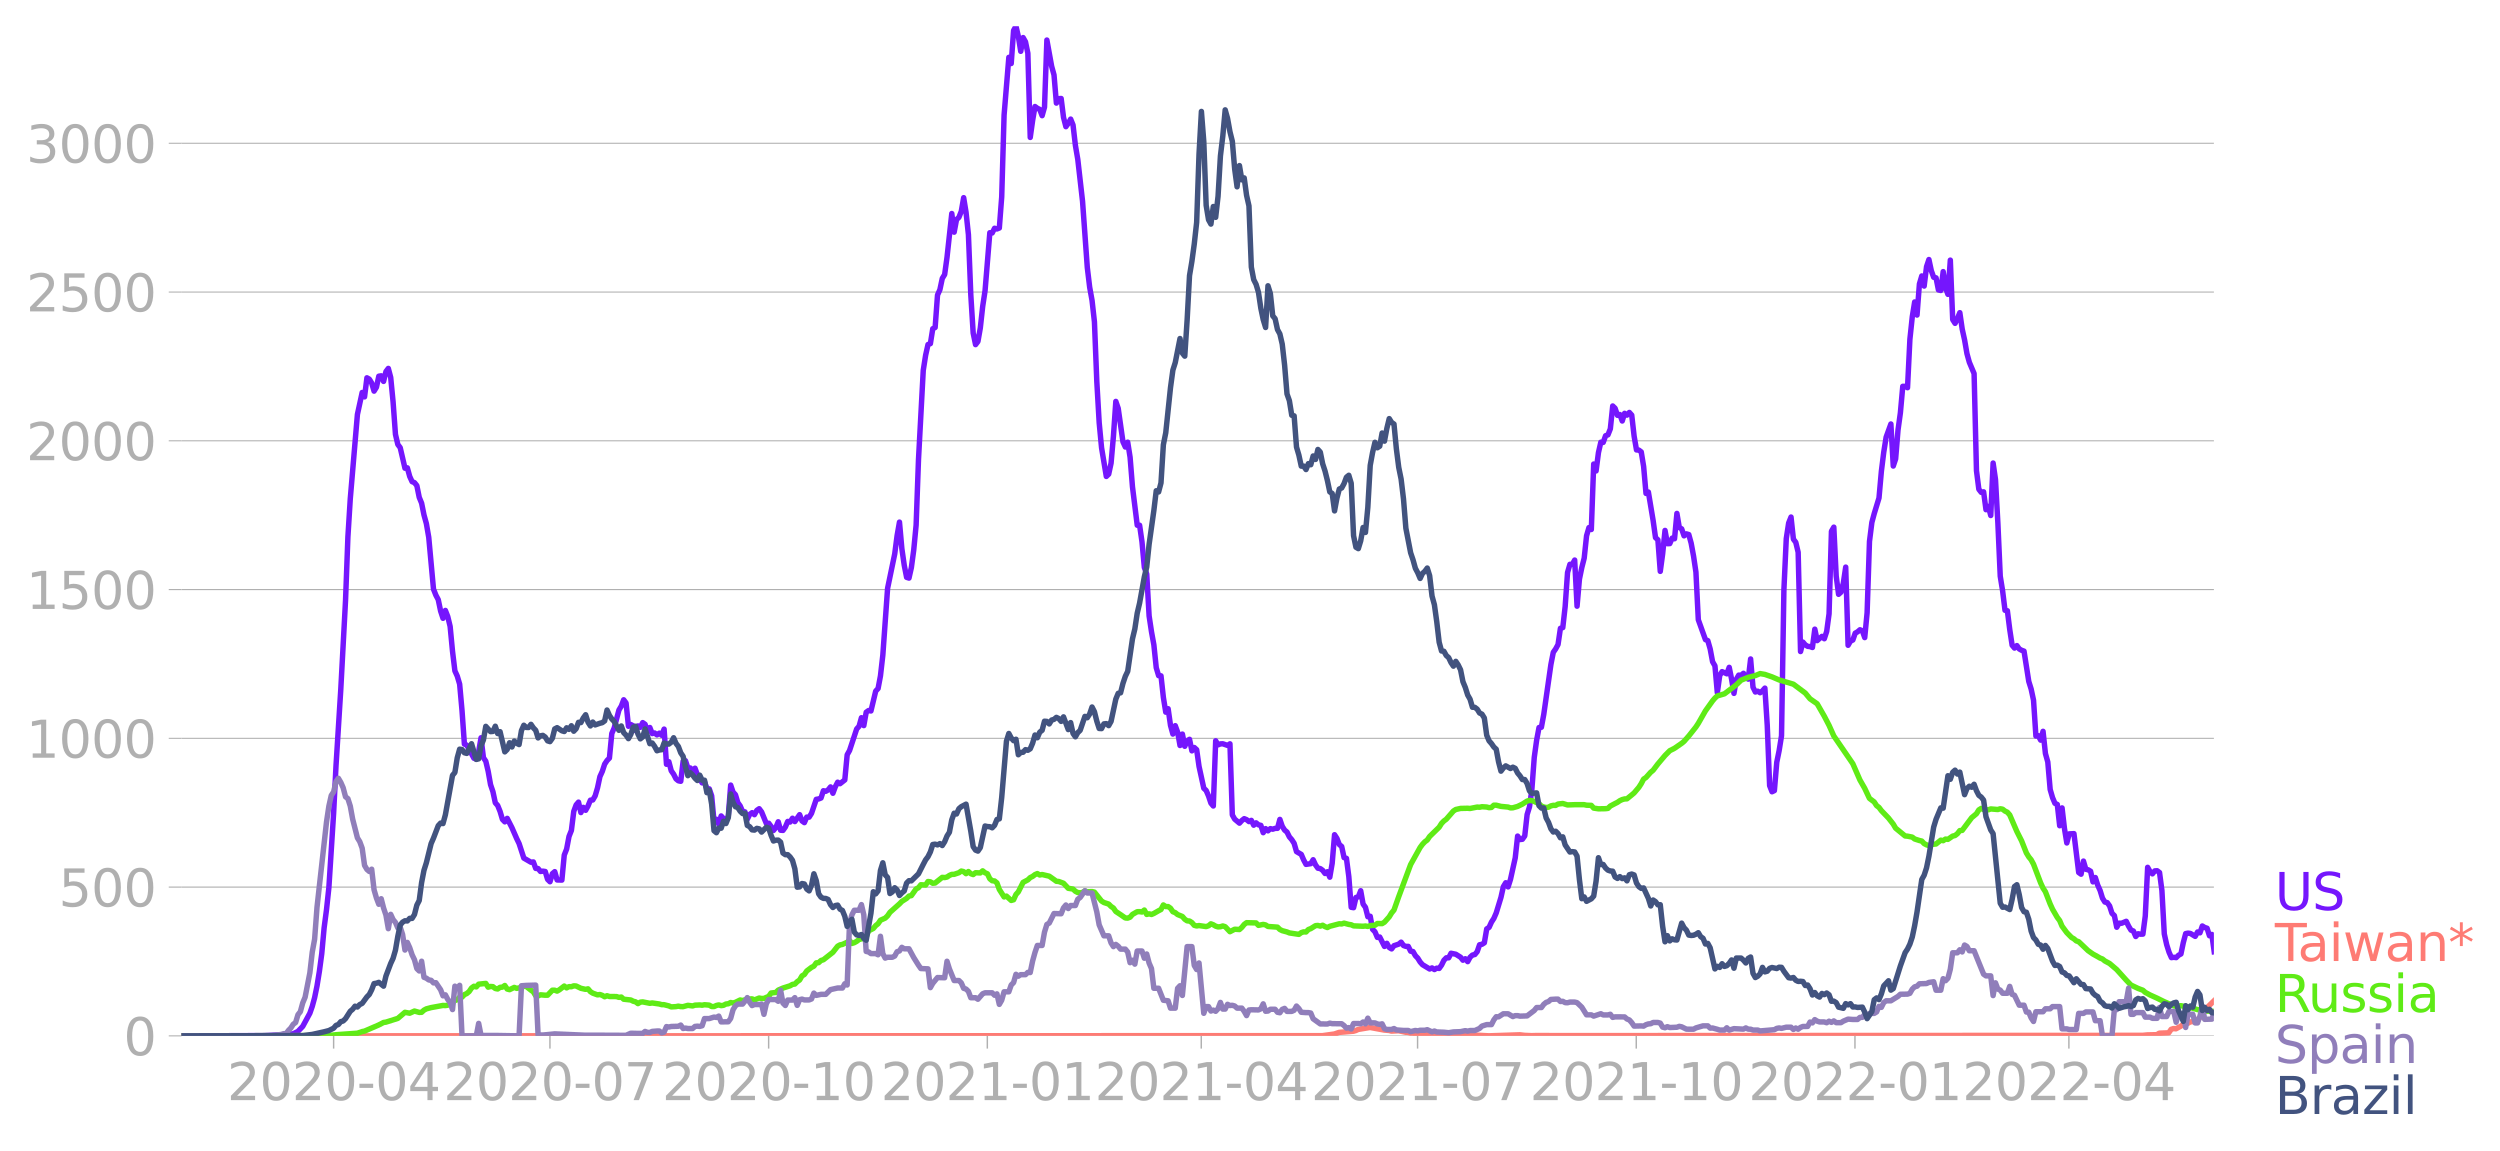 <svg xmlns:xlink="http://www.w3.org/1999/xlink" width="915.175" height="421.281" viewBox="0 0 686.381 315.961" xmlns="http://www.w3.org/2000/svg"><defs><style>*{stroke-linejoin:round;stroke-linecap:butt}</style></defs><g id="figure_1"><path d="M0 315.96h686.38V0H0v315.96z" style="fill:none" id="patch_1"/><g id="axes_1"><path d="M49.83 284.4h558V7.2h-558v277.2z" style="fill:none" id="patch_2"/><g id="matplotlib.axis_1"><g id="xtick_1"><g id="line2d_1"><defs><path id="m33a3cb0fd6" d="M0 0v3.5" style="stroke:#b0b0b0;stroke-width:.4"/></defs><use xlink:href="#m33a3cb0fd6" x="91.598" y="284.4" style="fill:#b0b0b0;stroke:#b0b0b0;stroke-width:.4"/></g><g style="fill:#b0b0b0" transform="matrix(.14 0 0 -.14 62.35 302.038)" id="text_1"><defs><path id="DejaVuSans-32" d="M1228 531h2203V0H469v531q359 372 979 998 621 627 780 809 303 340 423 576 121 236 121 464 0 372-261 606-261 235-680 235-297 0-627-103-329-103-704-313v638q381 153 712 231 332 78 607 78 725 0 1156-363 431-362 431-968 0-288-108-546-107-257-392-607-78-91-497-524-418-433-1181-1211z" transform="scale(.016)"/><path id="DejaVuSans-30" d="M2034 4250q-487 0-733-480-245-479-245-1442 0-959 245-1439 246-480 733-480 491 0 736 480 246 480 246 1439 0 963-246 1442-245 480-736 480zm0 500q785 0 1199-621 414-620 414-1801 0-1178-414-1799Q2819-91 2034-91q-784 0-1198 620-414 621-414 1799 0 1181 414 1801 414 621 1198 621z" transform="scale(.016)"/><path id="DejaVuSans-2d" d="M313 2009h1684v-512H313v512z" transform="scale(.016)"/><path id="DejaVuSans-34" d="M2419 4116 825 1625h1594v2491zm-166 550h794V1625h666v-525h-666V0h-628v1100H313v609l1940 2957z" transform="scale(.016)"/></defs><use xlink:href="#DejaVuSans-32"/><use xlink:href="#DejaVuSans-30" x="63.623"/><use xlink:href="#DejaVuSans-32" x="127.246"/><use xlink:href="#DejaVuSans-30" x="190.869"/><use xlink:href="#DejaVuSans-2d" x="254.492"/><use xlink:href="#DejaVuSans-30" x="290.576"/><use xlink:href="#DejaVuSans-34" x="354.199"/></g></g><g id="xtick_2"><use xlink:href="#m33a3cb0fd6" x="150.988" y="284.4" style="fill:#b0b0b0;stroke:#b0b0b0;stroke-width:.4" id="line2d_2"/><g style="fill:#b0b0b0" transform="matrix(.14 0 0 -.14 121.74 302.038)" id="text_2"><defs><path id="DejaVuSans-37" d="M525 4666h3000v-269L1831 0h-659l1594 4134H525v532z" transform="scale(.016)"/></defs><use xlink:href="#DejaVuSans-32"/><use xlink:href="#DejaVuSans-30" x="63.623"/><use xlink:href="#DejaVuSans-32" x="127.246"/><use xlink:href="#DejaVuSans-30" x="190.869"/><use xlink:href="#DejaVuSans-2d" x="254.492"/><use xlink:href="#DejaVuSans-30" x="290.576"/><use xlink:href="#DejaVuSans-37" x="354.199"/></g></g><g id="xtick_3"><use xlink:href="#m33a3cb0fd6" x="211.03" y="284.4" style="fill:#b0b0b0;stroke:#b0b0b0;stroke-width:.4" id="line2d_3"/><g style="fill:#b0b0b0" transform="matrix(.14 0 0 -.14 181.782 302.038)" id="text_3"><defs><path id="DejaVuSans-31" d="M794 531h1031v3560L703 3866v575l1116 225h631V531h1031V0H794v531z" transform="scale(.016)"/></defs><use xlink:href="#DejaVuSans-32"/><use xlink:href="#DejaVuSans-30" x="63.623"/><use xlink:href="#DejaVuSans-32" x="127.246"/><use xlink:href="#DejaVuSans-30" x="190.869"/><use xlink:href="#DejaVuSans-2d" x="254.492"/><use xlink:href="#DejaVuSans-31" x="290.576"/><use xlink:href="#DejaVuSans-30" x="354.199"/></g></g><g id="xtick_4"><use xlink:href="#m33a3cb0fd6" x="271.072" y="284.4" style="fill:#b0b0b0;stroke:#b0b0b0;stroke-width:.4" id="line2d_4"/><g style="fill:#b0b0b0" transform="matrix(.14 0 0 -.14 241.824 302.038)" id="text_4"><use xlink:href="#DejaVuSans-32"/><use xlink:href="#DejaVuSans-30" x="63.623"/><use xlink:href="#DejaVuSans-32" x="127.246"/><use xlink:href="#DejaVuSans-31" x="190.869"/><use xlink:href="#DejaVuSans-2d" x="254.492"/><use xlink:href="#DejaVuSans-30" x="290.576"/><use xlink:href="#DejaVuSans-31" x="354.199"/></g></g><g id="xtick_5"><use xlink:href="#m33a3cb0fd6" x="329.809" y="284.4" style="fill:#b0b0b0;stroke:#b0b0b0;stroke-width:.4" id="line2d_5"/><g style="fill:#b0b0b0" transform="matrix(.14 0 0 -.14 300.561 302.038)" id="text_5"><use xlink:href="#DejaVuSans-32"/><use xlink:href="#DejaVuSans-30" x="63.623"/><use xlink:href="#DejaVuSans-32" x="127.246"/><use xlink:href="#DejaVuSans-31" x="190.869"/><use xlink:href="#DejaVuSans-2d" x="254.492"/><use xlink:href="#DejaVuSans-30" x="290.576"/><use xlink:href="#DejaVuSans-34" x="354.199"/></g></g><g id="xtick_6"><use xlink:href="#m33a3cb0fd6" x="389.198" y="284.4" style="fill:#b0b0b0;stroke:#b0b0b0;stroke-width:.4" id="line2d_6"/><g style="fill:#b0b0b0" transform="matrix(.14 0 0 -.14 359.95 302.038)" id="text_6"><use xlink:href="#DejaVuSans-32"/><use xlink:href="#DejaVuSans-30" x="63.623"/><use xlink:href="#DejaVuSans-32" x="127.246"/><use xlink:href="#DejaVuSans-31" x="190.869"/><use xlink:href="#DejaVuSans-2d" x="254.492"/><use xlink:href="#DejaVuSans-30" x="290.576"/><use xlink:href="#DejaVuSans-37" x="354.199"/></g></g><g id="xtick_7"><use xlink:href="#m33a3cb0fd6" x="449.241" y="284.4" style="fill:#b0b0b0;stroke:#b0b0b0;stroke-width:.4" id="line2d_7"/><g style="fill:#b0b0b0" transform="matrix(.14 0 0 -.14 419.993 302.038)" id="text_7"><use xlink:href="#DejaVuSans-32"/><use xlink:href="#DejaVuSans-30" x="63.623"/><use xlink:href="#DejaVuSans-32" x="127.246"/><use xlink:href="#DejaVuSans-31" x="190.869"/><use xlink:href="#DejaVuSans-2d" x="254.492"/><use xlink:href="#DejaVuSans-31" x="290.576"/><use xlink:href="#DejaVuSans-30" x="354.199"/></g></g><g id="xtick_8"><use xlink:href="#m33a3cb0fd6" x="509.283" y="284.4" style="fill:#b0b0b0;stroke:#b0b0b0;stroke-width:.4" id="line2d_8"/><g style="fill:#b0b0b0" transform="matrix(.14 0 0 -.14 480.035 302.038)" id="text_8"><use xlink:href="#DejaVuSans-32"/><use xlink:href="#DejaVuSans-30" x="63.623"/><use xlink:href="#DejaVuSans-32" x="127.246"/><use xlink:href="#DejaVuSans-32" x="190.869"/><use xlink:href="#DejaVuSans-2d" x="254.492"/><use xlink:href="#DejaVuSans-30" x="290.576"/><use xlink:href="#DejaVuSans-31" x="354.199"/></g></g><g id="xtick_9"><use xlink:href="#m33a3cb0fd6" x="568.019" y="284.4" style="fill:#b0b0b0;stroke:#b0b0b0;stroke-width:.4" id="line2d_9"/><g style="fill:#b0b0b0" transform="matrix(.14 0 0 -.14 538.772 302.038)" id="text_9"><use xlink:href="#DejaVuSans-32"/><use xlink:href="#DejaVuSans-30" x="63.623"/><use xlink:href="#DejaVuSans-32" x="127.246"/><use xlink:href="#DejaVuSans-32" x="190.869"/><use xlink:href="#DejaVuSans-2d" x="254.492"/><use xlink:href="#DejaVuSans-30" x="290.576"/><use xlink:href="#DejaVuSans-34" x="354.199"/></g></g></g><g id="matplotlib.axis_2"><g id="ytick_1"><path d="M49.83 284.4h558" clip-path="url(#p19a5b4688b)" style="fill:none;stroke:#b0b0b0;stroke-width:.3;stroke-linecap:square" id="line2d_10"/><g id="line2d_11"><defs><path id="me39661ac9d" d="M0 0h-3.5" style="stroke:#b0b0b0;stroke-width:.3"/></defs><use xlink:href="#me39661ac9d" x="49.83" y="284.4" style="fill:#b0b0b0;stroke:#b0b0b0;stroke-width:.3"/></g><use xlink:href="#DejaVuSans-30" style="fill:#b0b0b0" transform="matrix(.14 0 0 -.14 33.922 289.719)" id="text_10"/></g><g id="ytick_2"><path d="M49.83 243.556h558" clip-path="url(#p19a5b4688b)" style="fill:none;stroke:#b0b0b0;stroke-width:.3;stroke-linecap:square" id="line2d_12"/><use xlink:href="#me39661ac9d" x="49.83" y="243.556" style="fill:#b0b0b0;stroke:#b0b0b0;stroke-width:.3" id="line2d_13"/><g style="fill:#b0b0b0" transform="matrix(.14 0 0 -.14 16.108 248.875)" id="text_11"><defs><path id="DejaVuSans-35" d="M691 4666h2478v-532H1269V2991q137 47 274 70 138 23 276 23 781 0 1237-428 457-428 457-1159 0-753-469-1171Q2575-91 1722-91q-294 0-599 50Q819 9 494 109v635q281-153 581-228t634-75q541 0 856 284 316 284 316 772 0 487-316 771-315 285-856 285-253 0-505-56-251-56-513-175v2344z" transform="scale(.016)"/></defs><use xlink:href="#DejaVuSans-35"/><use xlink:href="#DejaVuSans-30" x="63.623"/><use xlink:href="#DejaVuSans-30" x="127.246"/></g></g><g id="ytick_3"><path d="M49.83 202.713h558" clip-path="url(#p19a5b4688b)" style="fill:none;stroke:#b0b0b0;stroke-width:.3;stroke-linecap:square" id="line2d_14"/><use xlink:href="#me39661ac9d" x="49.83" y="202.713" style="fill:#b0b0b0;stroke:#b0b0b0;stroke-width:.3" id="line2d_15"/><g style="fill:#b0b0b0" transform="matrix(.14 0 0 -.14 7.2 208.032)" id="text_12"><use xlink:href="#DejaVuSans-31"/><use xlink:href="#DejaVuSans-30" x="63.623"/><use xlink:href="#DejaVuSans-30" x="127.246"/><use xlink:href="#DejaVuSans-30" x="190.869"/></g></g><g id="ytick_4"><path d="M49.83 161.87h558" clip-path="url(#p19a5b4688b)" style="fill:none;stroke:#b0b0b0;stroke-width:.3;stroke-linecap:square" id="line2d_16"/><use xlink:href="#me39661ac9d" x="49.83" y="161.869" style="fill:#b0b0b0;stroke:#b0b0b0;stroke-width:.3" id="line2d_17"/><g style="fill:#b0b0b0" transform="matrix(.14 0 0 -.14 7.2 167.188)" id="text_13"><use xlink:href="#DejaVuSans-31"/><use xlink:href="#DejaVuSans-35" x="63.623"/><use xlink:href="#DejaVuSans-30" x="127.246"/><use xlink:href="#DejaVuSans-30" x="190.869"/></g></g><g id="ytick_5"><path d="M49.83 121.025h558" clip-path="url(#p19a5b4688b)" style="fill:none;stroke:#b0b0b0;stroke-width:.3;stroke-linecap:square" id="line2d_18"/><use xlink:href="#me39661ac9d" x="49.83" y="121.025" style="fill:#b0b0b0;stroke:#b0b0b0;stroke-width:.3" id="line2d_19"/><g style="fill:#b0b0b0" transform="matrix(.14 0 0 -.14 7.2 126.344)" id="text_14"><use xlink:href="#DejaVuSans-32"/><use xlink:href="#DejaVuSans-30" x="63.623"/><use xlink:href="#DejaVuSans-30" x="127.246"/><use xlink:href="#DejaVuSans-30" x="190.869"/></g></g><g id="ytick_6"><path d="M49.83 80.182h558" clip-path="url(#p19a5b4688b)" style="fill:none;stroke:#b0b0b0;stroke-width:.3;stroke-linecap:square" id="line2d_20"/><use xlink:href="#me39661ac9d" x="49.83" y="80.182" style="fill:#b0b0b0;stroke:#b0b0b0;stroke-width:.3" id="line2d_21"/><g style="fill:#b0b0b0" transform="matrix(.14 0 0 -.14 7.2 85.5)" id="text_15"><use xlink:href="#DejaVuSans-32"/><use xlink:href="#DejaVuSans-35" x="63.623"/><use xlink:href="#DejaVuSans-30" x="127.246"/><use xlink:href="#DejaVuSans-30" x="190.869"/></g></g><g id="ytick_7"><path d="M49.83 39.338h558" clip-path="url(#p19a5b4688b)" style="fill:none;stroke:#b0b0b0;stroke-width:.3;stroke-linecap:square" id="line2d_22"/><use xlink:href="#me39661ac9d" x="49.83" y="39.338" style="fill:#b0b0b0;stroke:#b0b0b0;stroke-width:.3" id="line2d_23"/><g style="fill:#b0b0b0" transform="matrix(.14 0 0 -.14 7.2 44.657)" id="text_16"><defs><path id="DejaVuSans-33" d="M2597 2516q453-97 707-404 255-306 255-756 0-690-475-1069Q2609-91 1734-91q-293 0-604 58T488 141v609q262-153 574-231 313-78 654-78 593 0 904 234t311 681q0 413-289 645-289 233-804 233h-544v519h569q465 0 712 186t247 536q0 359-255 551-254 193-729 193-260 0-557-57-297-56-653-174v562q360 100 674 150t592 50q719 0 1137-327 419-326 419-882 0-388-222-655t-631-370z" transform="scale(.016)"/></defs><use xlink:href="#DejaVuSans-33"/><use xlink:href="#DejaVuSans-30" x="63.623"/><use xlink:href="#DejaVuSans-30" x="127.246"/><use xlink:href="#DejaVuSans-30" x="190.869"/></g></g></g><path d="m49.83 284.4 22.842-.082 3.263-.151 1.306-.012 1.305-.117 1.958-.21 1.305-.665 1.305-1.365 1.958-3.618.653-1.867.652-2.404.653-3.186.653-4.026.652-4.854.653-7.119.653-4.983.652-6.068 1.305-20.48.653-13 1.305-20.865 1.306-24.46.652-17.47.653-10.479 1.958-23.14 1.305-6.022.653 1.202.652-5.228.653.362.653 1.073.652 2.218.653-1.062.652-3.034.653-.105.653 1.528.652-2.695.653-.864.653 2.474.652 6.698.653 8.928.652 2.777.653.875 1.305 5.648.653-.105.653 2.37.652 1.423.653.268.653.817.652 3.221.653 1.599.652 3.232.653 2.37.653 3.768 1.305 14.226.653 1.657.652 1.237.653 3.139.652 1.984.653-2.16.653 1.681.652 2.708.653 6.826.653 5.38.652 1.435.653 2.206.653 7.27.652 9.196.653.28 1.958 3.594.652.233.653-2.065.653-3.781.652 5.461.653.98.652 2.766.653 3.665.653 1.925.652 3.058.653.735.653 1.622.652 2.194.653.676.653-.956 1.305 2.567 1.305 2.987.653 1.354 1.305 4.003 1.958 1.132.652-.082.653 1.774.653.046.652.794.653-.082.653.094.652 2.17.653.642.653-2.217.652-.549.653 2.276 1.305.035.653-6.874.652-1.645.653-3.466.653-1.645.652-5.24.653-1.774.652-.758.653 2.859.653-1.424.652.805.653-1.19.653-1.587.652-.058.653-1.132.653-2.218.652-3.057.653-1.435.652-2.008.653-.98.653-.677.652-6.745.653-1.505 1.305-4.936.653-1.086.652-1.727.653.876.653 6.395.652-.479.653.362.653 1.307.652-1.284.653.385.653-1.295.652.467.653 2.019.652-1.144.653 1.669.653-.164.652.514.653-.467.653.583.652-1.692.653 9.651.652-.7.653 2.486.653.933.652 1.284.653.537.653.128.652-5.531.653-.094.653 1.984.652-.012.653.724.652-.654.653 1.798 1.305 2.228.653-.28.653 1.868.652.058.653 1.902.652 7.025.653-.583.653 1.33.652-2.24.653.735.653.501.652-1.178.653-8.53.653 1.936.652.7.653 2.171.652.91.653 1.506.653.128.652 1.996.653-1.296.653-.478.652.548.653-1.19.652-.443.653.875 1.305 3.174.653-.07.653.875.652 1.109.653-.794.653-1.587.652 2.322.653.047.652-.922.653-1.54.653.163.652-1.038.653.91 1.305-1.89.653 1.715.652.467.653-1.518.653.012.652-1.038 1.306-3.851.652-.105.653-.257.653-1.996.652.152.653-.385.652-.817.653 1.739.653-1.762.652-1.272.653.408 1.305-1.027.653-6.908.652-1.167 1.958-5.928.653-.724.653-2.357.652 2.159.653-3.664.653-.467.652.116 1.305-5.45.653-.711.653-3.466.652-5.718 1.306-18.321 1.957-9.453.653-5.018.653-3.71.652 7.281.653 4.54.653 3.337.652.21.653-2.882.653-4.855.652-6.803.653-18.041 1.305-24.46.653-4.154.652-2.93.653-.244.653-4.096.652-.339.653-8.915.652-1.46.653-3.092.653-1.073.652-4.738 1.306-12.008.652 5.111.653-3.454.653-.607.652-1.657.653-3.746.652 4.015.653 6.138.653 16.536.652 10.479.653 3.174.653-.863.652-3.711.653-5.929.652-4.306 1.306-15.917.652.07.653-1.295.653.198.652-.268.653-8.53.653-22.477 1.305-15.847.652 1.692.653-9.067.653-1.167.652 2.812.653 4.073.653-3.77.652 1.156.653 3.15.652 23.107.653-4.645.653-3.84.652.48.653.314.653 1.716.652-2.334.653-18.426 1.305 7.188.653 2.392.652 7.726.653-1.214.653-.047.652 5.193.653 2.544.653-.91.652-1.167.653 1.622.652 5.602.653 3.839 1.305 11.494 1.306 18.193.652 5.415.653 3.63.653 5.857.652 16.396.653 11.32.652 6.873 1.306 7.866.652-.63.653-3.023.653-7.457.652-9.487.653 1.902 1.305 9.195.653 1.424.652-1.33.653 4.143.653 8.11 1.305 10.55h.653l.652 4.527.653 7.084.652 1.773.653 11.518.653 4.341.652 3.583.653 6.29.653 2.182.652.047.653 5.928.652 4.05.653-.946.653 4.586.652 2.37.653-2.3.653 1.797.652 3.641.653-3.127.653 3.349.652-1.505.653-.409.652 3.163.653-.91.653.594.652 4.587 1.306 5.998.652.618.653 1.517.652 1.96.653.771.653-17.901.652 1.12.653-.268.653-.024 1.305.444.653-.432.652 19.523.653 1.156 1.305 1.097.653-.712.652-.514.653.269.653.525.652-.327.653 1.319.652-.642.653.548.653.14.652 2.008.653-1.109.653.607.652-.607.653.152.653-.222.652-.012.653-2.45.652 1.902.653 1.027.653.548.652 1.319.653.758.653 1.016.652 2.275 1.305.759.653 1.517.653 1.225 1.305-.198.653-1.074.652 1.412.653.91.653.105.652.479.653.863.652-.478.653 1.494.653-3.805.652-7.853.653 1.015.653 1.68.652.537.653 3.058.652.198.653 5.018.653 8.414.652.116.653-2.8.653-.175.652-1.68.653 3.652.653.91.652 2.58.653-.141.652 3.594.653.677.653 1.54.652-.105 1.306 2.58.652-.852.653 1.155.652.373.653-.875 1.305-.432.653-.536.653.921.652.234h.653l.653 1.318.652.105.653 1.132.652.677.653 1.062.653.735 1.958 1.179.652-.292.653.444.652-.385.653.081.653-.91.652-1.33.653-.677h.653l.652-1.249 1.306.269 1.305.817.652.816.653-.396.653.793.652-1.202.653-.607.653-.14.652-.793.653-1.89.652-.129.653-.408.653-3.816.652-.432.653-1.436.653-1.015.652-1.505 1.306-4.283.652-2.929.653-1.074.652 1.132.653-2.065 1.305-5.905.653-5.975.653.945.652-.07.653-.922.652-5.881.653-2.112.653-4.82.652-8.752.653-4.715.653-3.477.652-.082.653-3.536 1.958-13.688.652-3.338.653-.945.653-1.202.652-4.446.653-.198.653-5.812.652-9.324.653-2.24.652.023.653-1.19.653 12.661.652-7.422.653-3.185.653-2.568.652-6.161.653-2.24.653.524.652-17.971.653 1.89.652-5.03.653-2.858.653.058.652-1.832.653-.245.653-1.657.652-6.267.653.63.652 1.938.653-.222.653 1.774.652-2.1.653.49.653-.736.652.735.653 5.765.653 3.793.652.046.653.502.652 3.98.653 7.41.653-.374 1.305 7.842.653 4.668.652.607.653 8.659.652-4.796.653-6.442.653 3.64.652-.022.653-1.506.653.175.652-6.955.653 3.863.653.373.652 1.914.653-.537.652.187.653 2.38.653 3.536.652 4.4.653 13.07 1.958 5.461.652.28.653 2.3.653 3.488.652 1.132.653 7.376.653-4.715.652-1.074 1.306.596.652-1.774.653 3.244.652 3.898.653-3.863.653-1.144.652.047.653-.548.653 1.178.652.42.653-5.531.652 7.737.653 1.33.653-.222.652.42.653-.513.653-.747.652 10.223.653 16.559.653 1.669.652-.315.653-7.784.652-3.197.653-4.061.653-40.016.652-14.12.653-4.283.653-1.645.652 6.068.653.875.652 2.731.653 27.249.653-2.591.652.77.653.397.653.07.652.245.653-5.03.653 3.14 1.305-1.156.652.642.653-2.007.653-4.843.652-22.662.653-1.12.653 13.431.652 5.006.653-.583.652-2.51.653-4.375.653 21.46.652-1.132.653-.315.653-1.879.652-.373.653-.56.653.28.652 1.867.653-6.815.652-19.582.653-5.216.653-2.439 1.305-4.271.653-7.328.652-5.252.653-4.12 1.305-3.617.653 11.541.652-1.96.653-7.924.653-4.738.652-7.258h.653l.653.373.652-13.303.653-6.173.652-4.061.653 3.594.653-8.542.652-2.194.653 2.777.653-5.333.652-1.948.653 3.057.652 1.809.653.163.653 3.314.652.152.653-5.181.653 4.492.652 1.75.653-9.393.653 16.326.652 1.027.653-1.33.652-1.6.653 4.505.653 2.976.652 3.769.653 2.369 1.305 3.092.653 26.665.652 5.112.653.84.653-.14.652 4.901.653-.91.653 2.509.652-14.4.653 4.516.653 11.926.652 14.622.653 4.05.652 5.31.653.128.653 5.18.652 4.284.653.781.653-.676.652.922.653.361.652.234 1.306 8.32.652 2.089.653 3.07.653 9.837.652-.105.653 1.225.653-2.416.652 6.092.653 2.322.652 7.55.653 2.24.653 1.553.652.315.653 5.846.653-4.89.652 5.614.653 4.003.652-2.486 1.306-.07 1.305 10.666.653.467.652-3.594.653 2.24.653.152.652.397.653 2.917.652-1.19.653 2.089.653 1.458.652 2.112.653 1.062.653.164.652.91.653 2.019.652.63.653 3.197.653-1.12.652.035 1.306-.537.652 1.342.653 1.074.653.245.652 1.505.653-.746.652.116.653-.023.653-4.96.652-13.373.653 1.167.653.618.652-.805.653-.046.652.49.653 4.936.653 11.926.652 2.941.653 2.077.653 1.482.652-.093.653.093.653-.653.652-.35.653-3.128.652-2.462.653-.128.653.093 1.305.793.653-1.202.652.234.653-1.879.652.408.653.21.653 2.066.652-.362.653 4.75h0" clip-path="url(#p19a5b4688b)" style="fill:none;stroke:#7516fd;stroke-width:1.5;stroke-linecap:square" id="line2d_24"/><path d="m49.83 284.4 313.263-.058 3.263-.455 1.306-.444 3.915-.315.653-.187.653-.303 3.263-.549 3.916.724 1.305.105.652.175 1.958-.105 1.958.42.653.023.653.199.652-.024.653.222 1.958-.163 1.305.105 1.305-.152 1.305.152 1.306.023h.652l1.306.164.652-.035 1.306.151 4.568.07 4.568.245 8.485-.28 1.305.152 1.958.082 1.305-.035 7.179.023 159.242-.07 1.305-.128 2.61-.059.653-.408 2.611-.105.653-.945.652-.222.653.07 1.305-.689 1.305-1.062.653.257.653-.397 1.305-.175 1.305-.933.653-.899.652-1.213 2.611-2.556h0" clip-path="url(#p19a5b4688b)" style="fill:none;stroke:#fe7b74;stroke-width:1.5;stroke-linecap:square" id="line2d_25"/><path d="m49.83 284.4 40.463-.093 1.958-.222 5.874-.42 1.305-.444.653-.128 3.915-1.692 1.306-.677.652-.093 3.263-1.027 1.958-1.669 1.306.245 1.305-.595 1.305.373.653-.023.652-.595.653-.35 1.305-.35 3.263-.595.653.035.653-.094 1.958-1.283.652-.234.653-.688.653-.012.652-.689.653-.303.652-.548.653-.957.653-.49.652.175.653-.747 1.958-.21.652 1.027.653-.187.653.047.652.513.653.128.653-.455.652-.046.653-.455.653.968.652.175 1.305-.618.653.256.653-.116.652.023.653-.548.653.116 1.305 1.027.652.467.653 1.062.653.058.652-.315 1.306.117.652-.012 1.306-1.365h.652l.653.245.652-.374 1.306-1.015.652.502.653-.338.653.023.652-.245.653.047 1.305.63 1.305.291.653-.14.653.77.652.409 1.306.478.652-.105.653.234.652.385.653-.28.653.21 1.958.023.652.222.653-.093.652.595 1.958.21.653.338.653.164.652.49.653-.397.653-.07 1.957.385.653-.093 1.958.28.653.187.652.011 1.305.327.653.28 1.305-.082.653-.128.653.128.652.012 1.306-.362 1.305.164.652-.21 1.306-.059.652.07.653-.128 1.305.105.653.385.652.012.653-.304.653-.151.652.198.653-.093.653-.35.652-.07.653-.339.653.128.652-.186 1.305-.642.653.14.653-.175.652-.059.653-.175.653-.046.652.303 1.305-.525.653.128.653-.023 1.305-.56.653-.922 1.305-.152.653-.642 1.305-.571 1.958-.619.652-.385.653-.093.653-.654.652-.455.653-1.132.652-.373.653-.969 1.305-.992.653-.326.653-.91.652-.06.653-.594.653-.199 2.61-2.053 1.305-1.67.653-.361.653-.128 1.305-.595.652-.49.653.816.653-.21.652-.362.653-.501.653-.187.652-.07.653-.49.653-1.634 1.305-.653.652-.782.653-.525.653-.957 1.305-.584.653-.63.652-.957 2.61-2.322.653-.677 1.306-.829.652-.641.653-.117 1.305-1.844.653-.327.652-.816 1.306.081.652-.968.653.081.653.397.652-.07 1.958-1.552.653.058.652-.14.653-.443.653-.292.652-.012 1.306-.443.652-.455.653.152.652.56.653-.584.653.595.652.234.653-.502 1.305.058.653-.571.652.525.653.28.653 1.365.652.537.653.07.653.525.652 1.797 1.306 2.054.652-.222 1.305 1.19.653-.186.653-1.447.652-.724 1.306-2.602 1.305-.688.652-.63.653-.316.653-.502.652-.28.653.386.653-.129 1.958.455 1.305.922.652.479.653.058 1.305.478 1.306 1.39 1.305.21.652.618.653.338.653.082.652-.129.653-.396.653.221 1.305-.046.653.151 1.957 2.451.653.408 1.305.42.653.654.653.443.652.946 1.305.863 1.306.91.652.047.653-.257.653-.758 1.305-.747.653-.023.652.105.653-.537.652 1.202.653-.175.653.187.652-.28 1.306-.747.652-.339.653-1.248.652.443h.653l.653.455.652.957.653.257.653.525 1.305.525.653.759.652.443.653.047.652.42.653.758.653.175.652-.105 1.958.28.653-.221.652-.537.653.257.653.385.652.198.653-.047.653-.21.652.199 1.306 1.377 1.305-.677 1.305.082.653-.584.652-.805.653-.49 2.61.07.653.665 1.305-.257.653.14.653.42 2.61.187.653.642.652.327 1.306.35.652.268 2.61.397.653-.478.653-.21.653.034.652-.676.653-.245 1.305-.817.653-.059.653.187.652-.245.653.385.652.245.653-.338 2.61-.689.653.047.653-.222 1.305.35.653.094.652.303 2.61.105.654-.07.652.128.653-.233 1.305-.105.653-.478 1.305.035.653-.397 1.305-1.459.652-1.074.653-.793 1.305-3.688 3.264-8.799 2.61-4.702.653-.876.652-.688.653-.479.653-.968 2.61-2.544.653-1.039.652-.677.653-.478 1.958-2.252.653-.42 1.305-.292 1.958-.047.652.059 1.958-.386.653.047.652-.14 1.306.082.652.175.653-.059.653-.618h.652l1.306.327 1.957.186.653.222.653-.023 1.305-.374 1.305-.63 1.305-.84.653-.187.653.059.652.233 1.306.619.652.63.653.28.653.128.652-.082.653-.361.652-.152.653.023.653-.373 1.305-.152 1.305.397 1.958-.07h2.61l.653.14 1.306.047.652.747 1.305.198 1.958-.035.653-.082.653-.642 1.305-.688.652-.327.653-.455.653-.303.652-.175.653-.035 1.305-1.062.653-.549 1.305-1.54.653-1.015.652-1.25.653-.43 1.305-1.46.653-.536 1.305-1.728 1.958-2.322 1.305-1.318 1.306-.666 1.958-1.353.652-.537 1.305-1.482 1.958-2.474.653-.992 1.958-3.43 1.958-2.743.652-.77.653-.596 1.958-.571 2.61-1.973.653-.513 1.305-1.26 1.958-.782 1.958-.479 1.305-.548 1.306.222 1.958.676 1.957.84 3.916 1.168 3.263 2.439 1.306 1.575 1.958 1.365 1.957 3.408 1.306 2.509 1.305 2.917 5.221 7.62 1.958 4.482 1.305 2.275 1.305 2.766 1.306.98.652 1.004.653.49.653.875 1.957 2.042 1.306 1.669.652 1.109 2.61 2.147.654.058 1.305.257.652.513 1.306.42.652.152.653.689.653.35.652.198.653-.292 1.305-.14 1.305-1.05.653.14.653-.443.652.081 1.306-.898.652-.152.653-.513.652-.84.653-.059 2.61-3.49 1.306-1.084.652-1.05.653-.41.653.304 1.305.082.653-.245 1.958.163.652-.21.653.117.652.513.653.315.653.747 1.958 4.54 1.305 2.59 1.305 3.303.653 1.074.652.805.653 1.202 1.958 5.146.653 1.424.652 1.003 1.305 3.361.653 1.436 1.305 2.252.653.863.653 1.54 1.305 1.775 1.305 1.33.653.373.652.572.653.21 2.61 2.486 1.306.91 1.305.724.653.385.652.245.653.536 1.305.7 1.958 1.67 2.61 2.893 1.306 1.354 1.958.934 1.305.49.653.583 1.305.712 1.958.887 1.958.969 2.61 1.132.653.151 1.305-.186 1.305.268.653.07 2.61.735 1.306.222.652.21 1.306-.023 1.305.105h0" clip-path="url(#p19a5b4688b)" style="fill:none;stroke:#5feb16;stroke-width:1.5;stroke-linecap:square" id="line2d_26"/><path d="m49.83 284.4 24.8-.058 2.61-.339.653-.21h.653l.652-.887.653-.665.653-1.015.652-.49.653-2.147.653-.829.652-2.404.653-1.575 1.305-6.687.653-5.671.652-3.571.653-8.74 2.61-23.422.653-4.364.653-2.93.652-.98.653-2.835.653-.899.652 1.109.653 1.482.653 2.485.652.514.653 2.054.652 3.57 1.306 5.135.652 1.062.653 1.786.653 4.714.652 1.109.653.56.653-.619.652 5.649.653 2.252.652 1.727.653-1.517.653 2.532.652 1.949.653 3.734.653-3.932.652 1.423.653.794.652 1.505.653-.21.653 2.007.652 4.283.653-2.089.653 1.447.652 1.949.653 1.354.653 2.439.652.641.653-2.672.652 4.411.653.245.653.479.652.105.653.7.653-.047 1.305 1.937.652 1.67.653-.27.653 1.25.652.863.653 1.926.653-6.419.652.63.653-.863.653 13.875h3.915l.653-3.42.653 3.303 4.568.012 5.874.105.652-13.758 1.306-.094 2.61-.082.653 13.666 1.305.035 1.305-.117 1.958-.198 8.484.373 2.61-.012 7.832.035h.653l1.305-.572 1.958.047h1.306l.652-.537.653.245.652.035.653-.291 1.305-.105h.653l.653.513.652-.222.653-1.505.652.117.653-.152 1.958-.058.653-.327.652.933.653-.105.653.117h1.305l.652-.572.653-.07.653.059.652-.175.653-1.973h1.305l1.305-.408.653.093.653-.361.652 1.587 1.958-.035.653-.91.653-2.393.652-1.062.653-.49h1.305l.653-.782.652-.992.653 1.272.653.91.652-.28h1.305l.653-.128.653 2.813.652-2.918.653-1.144 1.958.012.653.467.652-3.046.653 3.548.652.653.653-1.493h1.305l.653-.654.653 2.112.652-1.552.653-.163.652.222h1.306l.652-.257.653-1.61.653.618 1.305-.28h1.305l1.305-1.296 1.958-.443h1.306l.652-1.167.653.338.652-16.979.653-2.275.653-1.26h1.305l.653-1.553.652 2.778.653 10.07.653.14.652.456h1.305l.653.326.653-5.076.652 4.773.653 1.214.653-.234h1.305l.652-.327.653-1.19.653-.21.652-.992.653.397h1.305l1.306 2.404 1.305 2.089.652.933 1.958.082.653 5.158.653-1.167 1.305-1.599 1.958.059.652-4.528.653 2.077 1.305 3.21h1.306l.652.641.653 1.494.652.198.653.642.653 1.739h1.305l.653.42 1.305-1.506.652-.256h1.958l.653.665.653-.374.652 2.883.653-1.132.653-2.322h1.305l.652-1.868.653-.653.653-2.276.652.514.653-.42h1.305l.653-.63.652.046.653-3.139.653-2.369.652-1.925h1.306l.652-3.641.653-2.124.653-.385 1.305-2.614 1.958.058.652-1.61.653-.794.653.969.652-.829h1.305l.653-1.715.653-.49 1.305-1.856.653.63h1.305l1.305 5.17.653 3.571 1.305 3.01h1.305l.653 1.95.653 1.015.652-.607.653.502.652.793h1.306l.652.794.653 2.929.653-.665.652 1.062.653-3.595h1.305l.653 1.973.652-1.156.653 2.474.653 1.517.652 5.415h1.306l1.305 3.29 1.305.153.653 2.018h1.305l.653-5.45.652-.7.653 2.661 1.305-13.408h1.305l.653 5.181.653 1.109.652-1.797 1.306 13.816.652-1.832h.653l.652 1.214.653-.257.653.327.652-.7.653-1.739.653 1.832h.652l.653-1.307.653.327.652-.058.653.186.652.584h1.306l.652.887.653 1.167.653-1.53.652-.07 1.958.048.653-.304.652-1.365.653 2.03.653-.058.652-.479h1.306l.652.817.653.129.652-.922.653-.269.653.817h1.305l.653-.303.652-1.155.653.688.652 1.015 1.306.094h.652l.653.116.653 1.576 1.958 1.412 1.957.023.653-.233.653.14 2.61.023.653.502.652.7.653-.14.653.385.652-1.505 1.306-.012.652.093.653-.501.653.501.652-1.552.653 1.284 1.305.012.653.28.652.128.653-.152.653 1.33.652.21h1.305l.653-.244.653.373 1.958.152h1.305l.653.315 1.305-.315.652.117.653-.175h1.305l.653-.152 1.305.595.653-.233.652.256 1.958.07 1.306.14 1.305-.221 1.958-.07 1.305-.28.653.151.652-.175h1.306l1.305-.583.652-.642 1.306-.408h1.305l.653-1.284.652-.875.653.023 1.305-.84h1.305l1.306.77.652-.257h.653l.653.14 1.957-.07 1.958-1.482.653-.805h1.305l.653-.887.653-.537.652-.221.653-.584 1.305-.082h.653l.652.642.653-.046.653.361.652.035.653-.186h1.305l.653.151 1.305 1.249 1.305 2.1h1.306l.652.35 1.958-.653.653.327h1.305l.653-.175.652.852.653-.14 2.61.011.653.572.653.257.652.735.653.957 1.958-.047.652.059.653-.397.653-.21.652-.059.653-.338h1.305l.653.175.652 1.097.653.175.653-.292.652.234 1.958-.082.653-.245.653.128 1.305.642 1.958.024.652-.362 1.306-.385.652-.187h1.305l.653.63.653-.035 1.305.35.653.222h1.305l.653-.63.652.642 1.305-.409 2.61.14.654-.338.652.338.653.012.652.233h1.306l.652.245 3.916-.338.653-.362.652-.117.653.117 1.305-.327h1.306l.652.619.653-.397.652.327.653-.49.653-.257 1.305-.012.653-1.202.652.234.653-.899.653.42.652.21 1.305.012.653.21.653-.42.652.315.653-.397.653.479h1.305l.652-.409 1.306-.56 1.305.094h1.305l.653-.56.653-.024.652-.817.653.864.652-1.132h1.306l.652-.397.653-1.529.653.269.652-1.307.653-.49h1.305l1.958-1.214.653-.584 1.958-.035.652-.221.653-1.144.652-.642.653-.163.653-.665 1.958-.07.652-.304 1.305-.186.653 2.322h1.305l.653-3.163.653.549.652-.677.653-2.45.653-4.54h1.305l.652-.829.653.596.653-1.891.652.385.653 1.179h1.305l2.61 6.43.653.467h1.306l.652 5.414.653-3.5.653 1.715.652.28.653.863h1.305l.653-1.878.652 2.193.653.246 1.305 2.719h1.305l.653 1.878.653.047.652 1.552.653.992.653-2.672h1.958l.652-.806h1.305l.653-.606h1.958l.653 6.115h1.305l.652.186h1.958l.653-4.434h1.305l.653-.397h1.958l.652 2.404h1.306l.652 4.166h2.61l.653-7.2h.653l.653-2.182h1.958l.652-3.723.653 7.2h.653l.652-.49h1.958l.653 1.249h1.305l.653.326h1.305l.652-2.964.653 2.474h1.305l.653-1.4h1.305l.653 2.964.653-2.31h1.305l.652 3.745.653-3.617h1.305l.653 2.369h.653l.652-1.844.653-2.754.652 3.618 1.958-.059.653-1.774h0" clip-path="url(#p19a5b4688b)" style="fill:none;stroke:#907eba;stroke-width:1.5;stroke-linecap:square" id="line2d_27"/><path d="m49.83 284.4 33.284-.07 2.61-.327 3.264-.723 1.305-.339 1.305-.653.653-.77.653-.234.652-.782.653-.186.653-.642 1.305-2.03.652-.55.653-.84.653.222.652-.677.653-.315 1.305-1.785.653-.665.653-1.284.652-1.704.653-.105.652-.233 1.306 1.039.652-2.766 1.306-3.454.652-1.412.653-2.24.652-3.805.653-3.093.653-.793.652-.385.653.046.653-.711.652.011.653-1.062.653-2.567.652-1.272.653-4.913.652-3.384.653-2.066 1.305-5.263.653-1.505 1.305-3.42.653-.711.652.128.653-2.392 1.958-10.841.653-.794.652-4.037.653-2.358.653.094.652.887.653.175 1.305-2.65 1.305 4.307.653-.164.653-3.629.652-1.552.653-3.734 1.305 1.447.653-.058.652-1.424.653 2.007.653-.513 1.305 5.543.653-.654.652-1.844.653 1.156.652-1.622.653.618.653.338.652-3.839.653-1.459.653.596.652.023.653-.864.652.946.653.688.653 2.089.652-.572.653-.128.653.467.652 1.038.653.21.653-.922.652-2.567.653-.338 1.305.852.653.198.652-1.015.653.431.653-.992.652 1.494.653-.688.652-1.75.653.07.653-1.25.652-.898.653 2.042.653 1.027.652-1.062.653.782 1.305-.455.653-.163.652-.49.653-2.976.653 1.482.652.968.653.689 1.305 2.427.653-1.19.652 1.844.653.665.653.968.652-1.167.653-1.948.653-.28.652 2.123.653 1.33.653-.524.652-2.183 1.305 4.038.653-.187.653.91.652 1.214.653-.21.653-.082.652-1.843.653.245.652.058.653-.513.653-1.226.652 1.54.653.853.653 1.738.652.98.653 2.941.653 2.358.652-.806.653.63.652.887.653.619.653-1.459.652 1.377h.653l.653 3.42.652-.666.653 3.816.652 7.294.653.548.653-1.248.652.011.653-1.902.653.619.652-1.61.653-6.5.653 2.275.652 1.225.653.234.652 1.003.653.63.653-.093.652 3.36.653.35.653.864.652.07.653-.478.652.14.653.875 1.305-1.33.653.257.653 1.96.652 1.564.653-.222.653-.023.652.56.653 2.999.652.443h.653l.653.63.652.934.653 2.322.653 5.042.652-.082.653-.922.652.128.653 1.39.653.5.652-1.54.653-3.15.653 1.879.652 3.605.653.934.653.327.652.023.653.28.652 1.424.653.782.653-.537.652-.117.653 1.109.653.35.652 1.599.653 2.777.652-1.33.653-.607.653 3.524.652.747.653.152.653-.245.652 1.05.653.513 1.305-7.41.653-5.905.652.584.653-.829.653-5.601.652-2.1.653 3.302.653.735.652 4.4.653-.444.652-1.144.653.596.653 1.528.652-.7.653-.537.653-2.182.652-.642.653.047 1.958-1.926 1.305-2.59.653-1.249.652-.863.653-1.32.653-2.03.652-.093.653.198.652-.35.653.525.653-1.026.652-1.588.653-1.026.653-3.408.652-1.82.653.21.653-1.447.652-.56 1.305-.69 1.306 7.423.652 4.236.653.957.653.268.652-.957 1.305-5.928.653.152.653.035.652.303.653-.688.653-1.599.652-.163.653-5.859 1.305-15.497.653-2.089.652 1.237.653.736.653-.386.652 4.248.653-.63.653-.058.652-.712.653.175.652-.409.653-1.528.653-2.253.652.747.653-1.528.653-.514.652-2.497.653.058.653.689.652-1.062.653-.187.652-.548.653.315.653.782.652-1.237 1.306 3.489.652-1.914.653 2.976.652.922.653-1.144.653-.63 1.305-3.828.653.362.652-1.027.653-1.914.653 1.284.652 2.602.653 2.007.652.035.653-1.295.653-.07.652.548.653-1.166 1.305-6.115.653-1.587.652-.14.653-2.58.653-1.948.652-1.366 1.306-8.915.652-2.72.653-4.329.653-2.777 1.305-7.223.652-2.685.653-6.22 1.305-9.277.653-5.438.653.327.652-2.474.653-10.491.652-3.267 1.306-12.405.652-4.808.653-2.066 1.305-6.605.653 4.015.653.817.652-9.966.653-12.148.652-3.91.653-4.784.653-5.928.652-18.765.653-11.681.653 8.273.652 17.505.653 3.967.652 1.18.653-4.82.653 2.964.652-5.754.653-11.097.653-5.473.652-7.177.653 2.345.653 3.63.652 2.637.653 7.667.652 4.843.653-5.823.653 3.909.652-.525.653 4.784.653 2.894.652 16.805.653 3.442.652 1.296.653 2.193.653 4.388.652 3.104.653 2.16.653-11.449.652 2.113.653 6.138.653.793.652 2.976.653 1.19.652 2.813.653 5.788.653 7.877.652 1.844.653 4.014.653.163.652 8.566.653 2.217.652 3.023.653-.012.653.945.652-1.622.653.303.653-2.404.652.946.653-2.731.653.712.652 3.209.653 2.007.652 2.602.653 3.116.653.432.652 4.785.653-3.501.653-2.51.652-.28.653-1.213.652-1.75.653-.526.653 2.183.652 14.412.653 3.162.653.385.652-2.135.653-3.665.653 1.354.652-6.897.653-11.506.652-3.547.653-2.801.653 1.505.652-.432.653-3.617.653 2.229.652-3.49.653-2.695.652 1.038.653.456.653 6.791.652 5.1.653 3.22.653 5.462.652 8.029 1.306 6.733.652 1.926.653 2.345.652 1.237.653 1.54.653-1.388.652-.584.653-.875.653 2.09.652 5.589.653 2.392.652 4.715.653 5.578.653 2.404.652.081.653 1.167.653.572.652 1.377.653.969.653-1.319.652.98.653 1.33.652 3.268.653 1.587.653 2.077.652 1.144.653 2.217.653.024.652.501.653 1.05.652.316.653 1.05.653 4.738.652 1.54.653.747.653.945.652.607.653 3.513.653 2.509.652-.864.653-.583 1.305.723.653-.362.652.315.653 1.284.653.782.652 1.015h.653l.652 1.097.653 2.03.653.643 1.305-.106.653 3.513.652.654.653-.035.653 2.742.652 1.202.653 1.774.652.887.653-.21.653.641.652 1.156.653-.257.653 2.217 1.305 1.949.652-.105.653.082.653 1.143.652 6.465.653 5.228.653-.49.652 1.214 1.306-.689.652-.747.653-4.096.652-6.441.653 1.878.653-.023.652.969.653.595.653.222.652.058.653 1.587.652.397.653-.49.653.536.652-.21.653.829.653-1.68.652-.187.653.245.653 2.217.652 1.004.653.466.652-.116 1.306 2.847.652 2.1.653-1.633.653.443.652.876.653-.035.652 5.94.653 4.247.653-1.68.652 1.435.653-.572.653.269.652.058 1.306-4.633.652 1.237.653.7.652 1.342.653.105.653-.058.652-.28.653-.42.653 1.085.652.455.653 1.564.652-.163.653 1.213 1.305 5.788.653-.711.653.303.652-1.015.653.735.653-.199.652-.653.653-.922.652 2.264.653-2.79 1.305.013.653.583.653.759.652-1.26.653-.374.652 4.47.653 1.166.653-.361.652-.654.653-1.774.653 1.237.652-.186.653-.782.653-.234 1.305.28.652-.361.653.035.653 1.073 1.305 1.774.653.105.652-.163.653.758.652.327.653-.047.653.07.652 1.086.653-.129.653 1.015.652 1.728.653-.677.653.898.652.35.653-.992.652.315.653-.443.653.49.652 1.774.653-.035.653.408.652 1.249 1.305.315.653-1.284.653.339.652-.327.653.91.653-.023.652.14 1.306-.082.652 1.366.653 1.797 1.305-1.926.653-3.267.652-.502.653.467.653-1.564.652-2.205 1.305-1.4.653 2.566.653-.42 1.958-6.231 1.305-3.641.653-.992.652-1.342.653-1.96.652-3.105.653-3.757 1.305-8.928.653-1.178.653-2.019.652-3.197 1.305-7.982.653-2.148 1.305-3.139.653.082 1.305-8.904.653.969.653-1.926.652-.572.653 1.074.652-.537 1.306 6.185.652-1.669.653-.642.653.28.652-.816.653 1.773.652 1.26.653.48.653.828.652 4.562 1.306 3.63.652 1.015 1.958 19.103.653 1.109.652-.07 1.306.7.652-2.8.653-3.513.653-.502.652 2.742.653 3.536.652 1.132.653.14.653 1.926.652 3.267.653 1.762.653.677.652 1.167.653.222.653 1.143.652-1.038.653.84 1.305 3.477.653 1.167.652-.081.653.373.653 1.506.652.233.653.712.652.14 1.306 1.855.652-1.073 1.306 1.54.652.058.653 1.097 1.305.105.653 1.132.652.596.653.361.653 1.272.652.444.653.782.653.186.652-.011.653.466.652-1.167.653.549.653.7 1.305-.42.653-.105.652-.222.653.245.653-.256.652-1.564.653-.397.652.233.653-.151.653.607.652 2.077.653-.269.653-.116.652.606.653.036.652.396.653-1.237.653-.723.652.151.653.666.653-.666.652-.385.653-.163.653 2.31 1.305 2.918.652-4.294.653 1.097.653-1.027.652.338.653-2.777.653-1.54.652.944.653 4.283.652-.863.653.84.653-.304.652.91.653.082h0" clip-path="url(#p19a5b4688b)" style="fill:none;stroke:#42537f;stroke-width:1.5;stroke-linecap:square" id="line2d_28"/><g style="fill:#7516fd" transform="matrix(.14 0 0 -.14 624.57 249.85)" id="text_17"><defs><path id="DejaVuSans-55" d="M556 4666h635V1831q0-750 271-1080 272-329 882-329 606 0 878 329 272 330 272 1080v2835h634V1753q0-912-452-1378Q3225-91 2344-91q-885 0-1337 466-451 466-451 1378v2913z" transform="scale(.016)"/><path id="DejaVuSans-53" d="M3425 4513v-616q-359 172-678 256-319 85-616 85-515 0-795-200t-280-569q0-310 186-468 186-157 705-254l381-78q706-135 1042-474t336-907q0-679-455-1029Q2797-91 1919-91q-331 0-705 75-373 75-773 222v650q384-215 753-325 369-109 725-109 540 0 834 212 294 213 294 607 0 343-211 537t-692 291l-385 75q-706 140-1022 440-315 300-315 835 0 619 436 975t1201 356q329 0 669-60 341-59 697-177z" transform="scale(.016)"/></defs><use xlink:href="#DejaVuSans-55"/><use xlink:href="#DejaVuSans-53" x="73.193"/></g><g style="fill:#fe7b74" transform="matrix(.14 0 0 -.14 624.57 263.85)" id="text_18"><defs><path id="DejaVuSans-54" d="M-19 4666h3947v-532H2272V0h-634v4134H-19v532z" transform="scale(.016)"/><path id="DejaVuSans-61" d="M2194 1759q-697 0-966-159t-269-544q0-306 202-486 202-179 548-179 479 0 768 339t289 901v128h-572zm1147 238V0h-575v531q-197-318-491-470T1556-91q-537 0-855 302-317 302-317 808 0 590 395 890 396 300 1180 300h807v57q0 397-261 614t-733 217q-300 0-585-72-284-72-546-216v532q315 122 612 182 297 61 578 61 760 0 1135-394 375-393 375-1193z" transform="scale(.016)"/><path id="DejaVuSans-69" d="M603 3500h575V0H603v3500zm0 1363h575v-729H603v729z" transform="scale(.016)"/><path id="DejaVuSans-77" d="M269 3500h575l719-2731 715 2731h678l719-2731 716 2731h575L4050 0h-678l-753 2869L1863 0h-679L269 3500z" transform="scale(.016)"/><path id="DejaVuSans-6e" d="M3513 2113V0h-575v2094q0 497-194 743-194 247-581 247-466 0-735-297-269-296-269-809V0H581v3500h578v-544q207 316 486 472 280 156 646 156 603 0 912-373 310-373 310-1098z" transform="scale(.016)"/><path id="DejaVuSans-2a" d="m3009 3897-1121-606 1121-610-181-306-1050 634V1831h-356v1178L372 2375l-181 306 1122 610-1122 606 181 309 1050-634v1178h356V3572l1050 634 181-309z" transform="scale(.016)"/></defs><use xlink:href="#DejaVuSans-54"/><use xlink:href="#DejaVuSans-61" x="44.584"/><use xlink:href="#DejaVuSans-69" x="105.863"/><use xlink:href="#DejaVuSans-77" x="133.646"/><use xlink:href="#DejaVuSans-61" x="215.434"/><use xlink:href="#DejaVuSans-6e" x="276.713"/><use xlink:href="#DejaVuSans-2a" x="340.092"/></g><g style="fill:#5feb16" transform="matrix(.14 0 0 -.14 624.57 277.85)" id="text_19"><defs><path id="DejaVuSans-52" d="M2841 2188q203-69 395-294t386-619L4263 0h-679l-596 1197q-232 469-449 622t-592 153h-688V0H628v4666h1425q800 0 1194-335 394-334 394-1009 0-441-205-732-205-290-595-402zM1259 4147V2491h794q456 0 689 211t233 620q0 409-233 617t-689 208h-794z" transform="scale(.016)"/><path id="DejaVuSans-75" d="M544 1381v2119h575V1403q0-497 193-746 194-248 582-248 465 0 735 297 271 297 271 810v1984h575V0h-575v538q-209-319-486-474-276-155-642-155-603 0-916 375-312 375-312 1097zm1447 2203z" transform="scale(.016)"/><path id="DejaVuSans-73" d="M2834 3397v-544q-243 125-506 187-262 63-544 63-428 0-642-131t-214-394q0-200 153-314t616-217l197-44q612-131 870-370t258-667q0-488-386-773Q2250-91 1575-91q-281 0-586 55T347 128v594q319-166 628-249 309-82 613-82 406 0 624 139 219 139 219 392 0 234-158 359-157 125-692 241l-200 47q-534 112-772 345-237 233-237 639 0 494 350 762 350 269 994 269 318 0 599-47 282-46 519-140z" transform="scale(.016)"/></defs><use xlink:href="#DejaVuSans-52"/><use xlink:href="#DejaVuSans-75" x="64.982"/><use xlink:href="#DejaVuSans-73" x="128.361"/><use xlink:href="#DejaVuSans-73" x="180.461"/><use xlink:href="#DejaVuSans-69" x="232.561"/><use xlink:href="#DejaVuSans-61" x="260.344"/></g><g style="fill:#907eba" transform="matrix(.14 0 0 -.14 624.57 291.85)" id="text_20"><defs><path id="DejaVuSans-70" d="M1159 525v-1856H581v4831h578v-531q182 312 458 463 277 152 661 152 638 0 1036-506 399-506 399-1331T3314 415Q2916-91 2278-91q-384 0-661 152-276 152-458 464zm1957 1222q0 634-261 995t-717 361q-457 0-718-361t-261-995q0-634 261-995t718-361q456 0 717 361t261 995z" transform="scale(.016)"/></defs><use xlink:href="#DejaVuSans-53"/><use xlink:href="#DejaVuSans-70" x="63.477"/><use xlink:href="#DejaVuSans-61" x="126.953"/><use xlink:href="#DejaVuSans-69" x="188.232"/><use xlink:href="#DejaVuSans-6e" x="216.016"/></g><g style="fill:#42537f" transform="matrix(.14 0 0 -.14 624.57 305.85)" id="text_21"><defs><path id="DejaVuSans-42" d="M1259 2228V519h1013q509 0 754 211 246 211 246 645 0 438-246 645-245 208-754 208H1259zm0 1919V2741h935q462 0 688 173 227 174 227 530 0 353-227 528-226 175-688 175h-935zm-631 519h1613q722 0 1112-300 391-300 391-853 0-429-200-682t-588-315q466-100 724-418 258-317 258-792 0-625-425-966Q3088 0 2303 0H628v4666z" transform="scale(.016)"/><path id="DejaVuSans-72" d="M2631 2963q-97 56-211 82-114 27-251 27-488 0-749-317t-261-911V0H581v3500h578v-544q182 319 472 473 291 155 707 155 59 0 131-8 72-7 159-23l3-590z" transform="scale(.016)"/><path id="DejaVuSans-7a" d="M353 3500h2731v-525L922 459h2162V0H275v525l2163 2516H353v459z" transform="scale(.016)"/><path id="DejaVuSans-6c" d="M603 4863h575V0H603v4863z" transform="scale(.016)"/></defs><use xlink:href="#DejaVuSans-42"/><use xlink:href="#DejaVuSans-72" x="68.604"/><use xlink:href="#DejaVuSans-61" x="109.717"/><use xlink:href="#DejaVuSans-7a" x="170.996"/><use xlink:href="#DejaVuSans-69" x="223.486"/><use xlink:href="#DejaVuSans-6c" x="251.27"/></g></g></g><defs><clipPath id="p19a5b4688b"><path d="M49.83 7.2h558v277.2h-558z"/></clipPath></defs></svg>